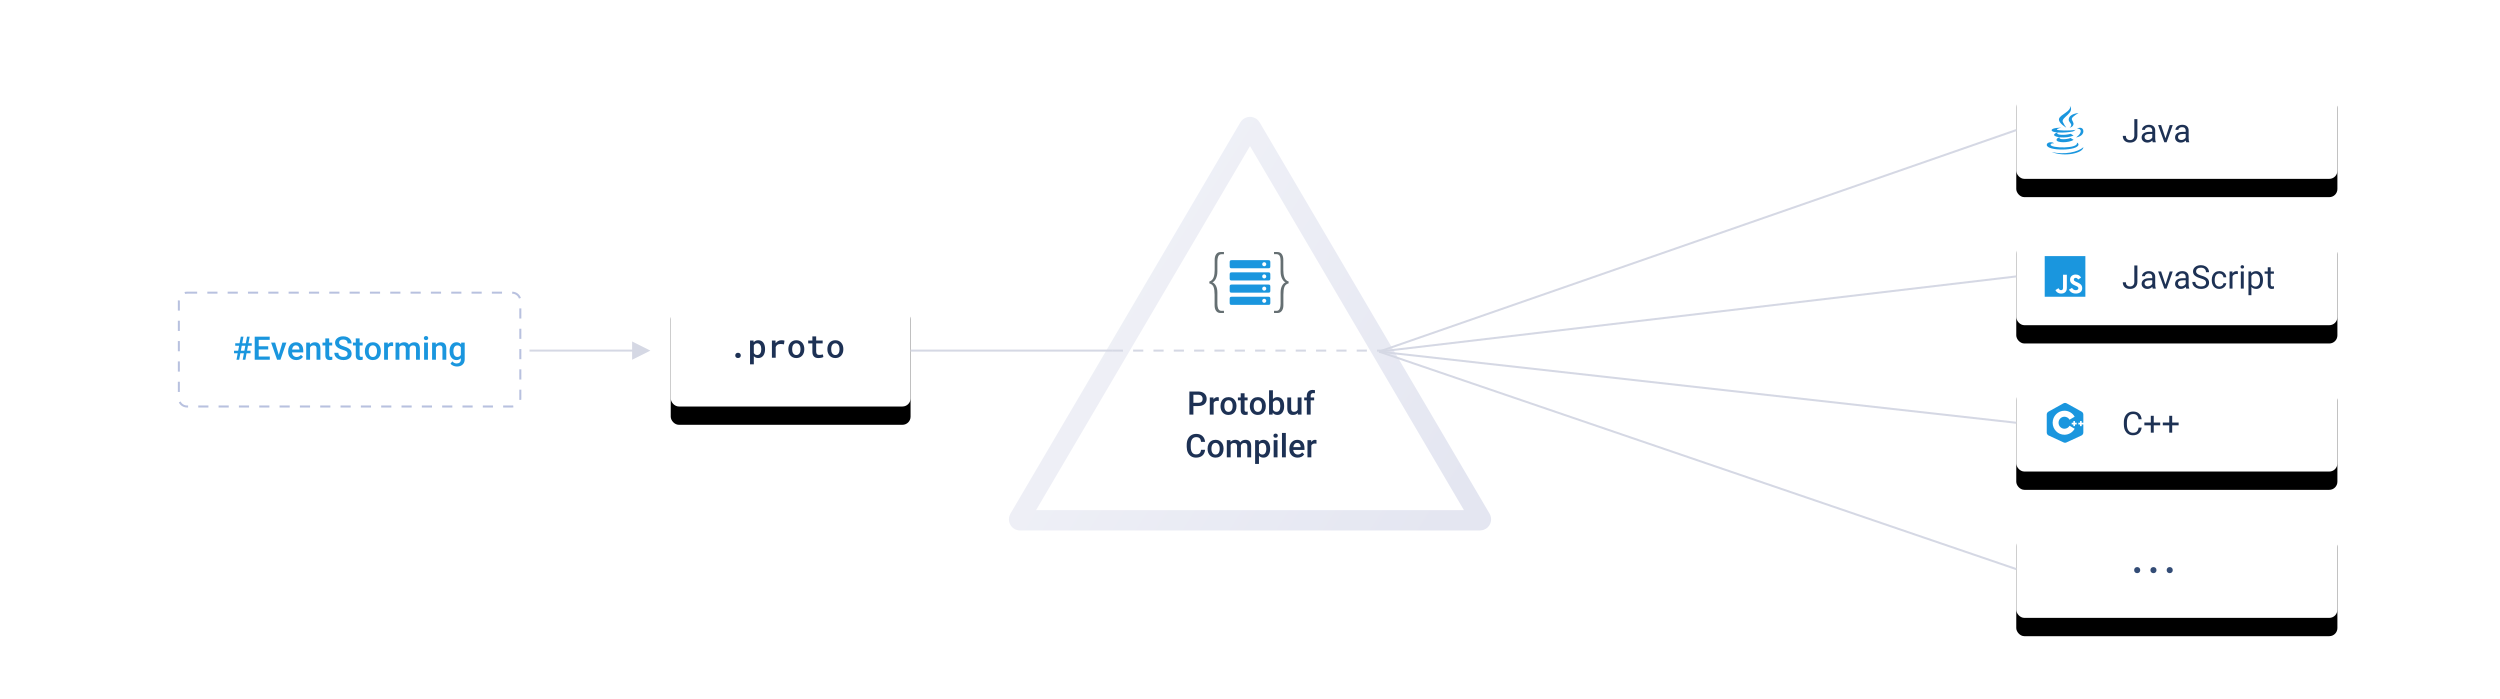 <?xml version="1.0" encoding="UTF-8"?>
<svg width="1230px" height="344px" viewBox="0 0 1230 344" version="1.1" xmlns="http://www.w3.org/2000/svg" xmlns:xlink="http://www.w3.org/1999/xlink">
    <!-- Generator: Sketch 54.1 (76490) - https://sketchapp.com -->
    <title>main/img/generate-code</title>
    <desc>Created with Sketch.</desc>
    <defs>
        <rect id="path-1" x="0" y="0" width="158" height="48" rx="4"></rect>
        <filter x="-11.4%" y="-31.2%" width="122.8%" height="181.2%" filterUnits="objectBoundingBox" id="filter-2">
            <feOffset dx="0" dy="6" in="SourceAlpha" result="shadowOffsetOuter1"></feOffset>
            <feGaussianBlur stdDeviation="5" in="shadowOffsetOuter1" result="shadowBlurOuter1"></feGaussianBlur>
            <feColorMatrix values="0 0 0 0 0.134   0 0 0 0 0.187   0 0 0 0 0.37  0 0 0 0.15 0" type="matrix" in="shadowBlurOuter1" result="shadowMatrixOuter1"></feColorMatrix>
            <feOffset dx="0" dy="3" in="SourceAlpha" result="shadowOffsetOuter2"></feOffset>
            <feGaussianBlur stdDeviation="5" in="shadowOffsetOuter2" result="shadowBlurOuter2"></feGaussianBlur>
            <feColorMatrix values="0 0 0 0 0   0 0 0 0 0   0 0 0 0 0  0 0 0 0.03 0" type="matrix" in="shadowBlurOuter2" result="shadowMatrixOuter2"></feColorMatrix>
            <feOffset dx="0" dy="0" in="SourceAlpha" result="shadowOffsetOuter3"></feOffset>
            <feGaussianBlur stdDeviation="1" in="shadowOffsetOuter3" result="shadowBlurOuter3"></feGaussianBlur>
            <feColorMatrix values="0 0 0 0 0.133   0 0 0 0 0.188   0 0 0 0 0.369  0 0 0 0.166 0" type="matrix" in="shadowBlurOuter3" result="shadowMatrixOuter3"></feColorMatrix>
            <feMerge>
                <feMergeNode in="shadowMatrixOuter1"></feMergeNode>
                <feMergeNode in="shadowMatrixOuter2"></feMergeNode>
                <feMergeNode in="shadowMatrixOuter3"></feMergeNode>
            </feMerge>
        </filter>
        <rect id="path-3" x="0" y="0" width="158" height="48" rx="4"></rect>
        <filter x="-11.4%" y="-31.2%" width="122.8%" height="181.2%" filterUnits="objectBoundingBox" id="filter-4">
            <feOffset dx="0" dy="6" in="SourceAlpha" result="shadowOffsetOuter1"></feOffset>
            <feGaussianBlur stdDeviation="5" in="shadowOffsetOuter1" result="shadowBlurOuter1"></feGaussianBlur>
            <feColorMatrix values="0 0 0 0 0.134   0 0 0 0 0.187   0 0 0 0 0.37  0 0 0 0.15 0" type="matrix" in="shadowBlurOuter1" result="shadowMatrixOuter1"></feColorMatrix>
            <feOffset dx="0" dy="3" in="SourceAlpha" result="shadowOffsetOuter2"></feOffset>
            <feGaussianBlur stdDeviation="5" in="shadowOffsetOuter2" result="shadowBlurOuter2"></feGaussianBlur>
            <feColorMatrix values="0 0 0 0 0   0 0 0 0 0   0 0 0 0 0  0 0 0 0.03 0" type="matrix" in="shadowBlurOuter2" result="shadowMatrixOuter2"></feColorMatrix>
            <feOffset dx="0" dy="0" in="SourceAlpha" result="shadowOffsetOuter3"></feOffset>
            <feGaussianBlur stdDeviation="1" in="shadowOffsetOuter3" result="shadowBlurOuter3"></feGaussianBlur>
            <feColorMatrix values="0 0 0 0 0.133   0 0 0 0 0.188   0 0 0 0 0.369  0 0 0 0.166 0" type="matrix" in="shadowBlurOuter3" result="shadowMatrixOuter3"></feColorMatrix>
            <feMerge>
                <feMergeNode in="shadowMatrixOuter1"></feMergeNode>
                <feMergeNode in="shadowMatrixOuter2"></feMergeNode>
                <feMergeNode in="shadowMatrixOuter3"></feMergeNode>
            </feMerge>
        </filter>
        <rect id="path-5" x="0" y="0" width="158" height="48" rx="4"></rect>
        <filter x="-11.4%" y="-31.2%" width="122.8%" height="181.2%" filterUnits="objectBoundingBox" id="filter-6">
            <feOffset dx="0" dy="6" in="SourceAlpha" result="shadowOffsetOuter1"></feOffset>
            <feGaussianBlur stdDeviation="5" in="shadowOffsetOuter1" result="shadowBlurOuter1"></feGaussianBlur>
            <feColorMatrix values="0 0 0 0 0.134   0 0 0 0 0.187   0 0 0 0 0.37  0 0 0 0.15 0" type="matrix" in="shadowBlurOuter1" result="shadowMatrixOuter1"></feColorMatrix>
            <feOffset dx="0" dy="3" in="SourceAlpha" result="shadowOffsetOuter2"></feOffset>
            <feGaussianBlur stdDeviation="5" in="shadowOffsetOuter2" result="shadowBlurOuter2"></feGaussianBlur>
            <feColorMatrix values="0 0 0 0 0   0 0 0 0 0   0 0 0 0 0  0 0 0 0.03 0" type="matrix" in="shadowBlurOuter2" result="shadowMatrixOuter2"></feColorMatrix>
            <feOffset dx="0" dy="0" in="SourceAlpha" result="shadowOffsetOuter3"></feOffset>
            <feGaussianBlur stdDeviation="1" in="shadowOffsetOuter3" result="shadowBlurOuter3"></feGaussianBlur>
            <feColorMatrix values="0 0 0 0 0.133   0 0 0 0 0.188   0 0 0 0 0.369  0 0 0 0.166 0" type="matrix" in="shadowBlurOuter3" result="shadowMatrixOuter3"></feColorMatrix>
            <feMerge>
                <feMergeNode in="shadowMatrixOuter1"></feMergeNode>
                <feMergeNode in="shadowMatrixOuter2"></feMergeNode>
                <feMergeNode in="shadowMatrixOuter3"></feMergeNode>
            </feMerge>
        </filter>
        <rect id="path-7" x="0" y="0" width="158" height="48" rx="4"></rect>
        <filter x="-11.4%" y="-31.2%" width="122.8%" height="181.2%" filterUnits="objectBoundingBox" id="filter-8">
            <feOffset dx="0" dy="6" in="SourceAlpha" result="shadowOffsetOuter1"></feOffset>
            <feGaussianBlur stdDeviation="5" in="shadowOffsetOuter1" result="shadowBlurOuter1"></feGaussianBlur>
            <feColorMatrix values="0 0 0 0 0.134   0 0 0 0 0.187   0 0 0 0 0.37  0 0 0 0.15 0" type="matrix" in="shadowBlurOuter1" result="shadowMatrixOuter1"></feColorMatrix>
            <feOffset dx="0" dy="3" in="SourceAlpha" result="shadowOffsetOuter2"></feOffset>
            <feGaussianBlur stdDeviation="5" in="shadowOffsetOuter2" result="shadowBlurOuter2"></feGaussianBlur>
            <feColorMatrix values="0 0 0 0 0   0 0 0 0 0   0 0 0 0 0  0 0 0 0.03 0" type="matrix" in="shadowBlurOuter2" result="shadowMatrixOuter2"></feColorMatrix>
            <feOffset dx="0" dy="0" in="SourceAlpha" result="shadowOffsetOuter3"></feOffset>
            <feGaussianBlur stdDeviation="1" in="shadowOffsetOuter3" result="shadowBlurOuter3"></feGaussianBlur>
            <feColorMatrix values="0 0 0 0 0.133   0 0 0 0 0.188   0 0 0 0 0.369  0 0 0 0.166 0" type="matrix" in="shadowBlurOuter3" result="shadowMatrixOuter3"></feColorMatrix>
            <feMerge>
                <feMergeNode in="shadowMatrixOuter1"></feMergeNode>
                <feMergeNode in="shadowMatrixOuter2"></feMergeNode>
                <feMergeNode in="shadowMatrixOuter3"></feMergeNode>
            </feMerge>
        </filter>
        <linearGradient x1="-10.041%" y1="26.903%" x2="100%" y2="86.2%" id="linearGradient-9">
            <stop stop-color="#F3F4F9" offset="0%"></stop>
            <stop stop-color="#E4E6F1" offset="100%"></stop>
        </linearGradient>
        <rect id="path-10" x="0" y="0" width="118" height="56" rx="4"></rect>
        <filter x="-15.3%" y="-26.8%" width="130.5%" height="169.6%" filterUnits="objectBoundingBox" id="filter-11">
            <feOffset dx="0" dy="6" in="SourceAlpha" result="shadowOffsetOuter1"></feOffset>
            <feGaussianBlur stdDeviation="5" in="shadowOffsetOuter1" result="shadowBlurOuter1"></feGaussianBlur>
            <feColorMatrix values="0 0 0 0 0.134   0 0 0 0 0.187   0 0 0 0 0.37  0 0 0 0.15 0" type="matrix" in="shadowBlurOuter1" result="shadowMatrixOuter1"></feColorMatrix>
            <feOffset dx="0" dy="3" in="SourceAlpha" result="shadowOffsetOuter2"></feOffset>
            <feGaussianBlur stdDeviation="5" in="shadowOffsetOuter2" result="shadowBlurOuter2"></feGaussianBlur>
            <feColorMatrix values="0 0 0 0 0   0 0 0 0 0   0 0 0 0 0  0 0 0 0.03 0" type="matrix" in="shadowBlurOuter2" result="shadowMatrixOuter2"></feColorMatrix>
            <feOffset dx="0" dy="0" in="SourceAlpha" result="shadowOffsetOuter3"></feOffset>
            <feGaussianBlur stdDeviation="1" in="shadowOffsetOuter3" result="shadowBlurOuter3"></feGaussianBlur>
            <feColorMatrix values="0 0 0 0 0.133   0 0 0 0 0.188   0 0 0 0 0.369  0 0 0 0.166 0" type="matrix" in="shadowBlurOuter3" result="shadowMatrixOuter3"></feColorMatrix>
            <feMerge>
                <feMergeNode in="shadowMatrixOuter1"></feMergeNode>
                <feMergeNode in="shadowMatrixOuter2"></feMergeNode>
                <feMergeNode in="shadowMatrixOuter3"></feMergeNode>
            </feMerge>
        </filter>
    </defs>
    <g id="main/img/generate-code" stroke="none" stroke-width="1" fill="none" fill-rule="evenodd">
        <rect id="bg" fill="#FFFFFF" x="0" y="0" width="1230" height="344" rx="6"></rect>
        <g id="main/img/lang" transform="translate(992, 40)">
            <g id="bg">
                <use fill="black" fill-opacity="1" filter="url(#filter-2)" xlink:href="#path-1"></use>
                <use fill="#FFFFFF" fill-rule="evenodd" xlink:href="#path-1"></use>
            </g>
            <path d="M58.086,18.625 L59.594,18.625 L59.594,26.68 C59.594,27.768 59.267,28.62 58.613,29.234 C57.96,29.849 57.089,30.156 56,30.156 C54.87,30.156 53.99,29.867 53.359,29.289 C52.729,28.711 52.414,27.901 52.414,26.859 L53.914,26.859 C53.914,27.51 54.092,28.018 54.449,28.383 C54.806,28.747 55.323,28.93 56,28.93 C56.62,28.93 57.121,28.734 57.504,28.344 C57.887,27.953 58.081,27.406 58.086,26.703 L58.086,18.625 Z M67.141,30 C67.057,29.833 66.99,29.536 66.938,29.109 C66.266,29.807 65.464,30.156 64.531,30.156 C63.698,30.156 63.014,29.921 62.48,29.449 C61.947,28.978 61.68,28.38 61.68,27.656 C61.68,26.776 62.014,26.092 62.684,25.605 C63.353,25.118 64.294,24.875 65.508,24.875 L66.914,24.875 L66.914,24.211 C66.914,23.706 66.763,23.303 66.461,23.004 C66.159,22.704 65.714,22.555 65.125,22.555 C64.609,22.555 64.177,22.685 63.828,22.945 C63.479,23.206 63.305,23.521 63.305,23.891 L61.852,23.891 C61.852,23.469 62.001,23.061 62.301,22.668 C62.6,22.275 63.007,21.964 63.52,21.734 C64.033,21.505 64.596,21.391 65.211,21.391 C66.185,21.391 66.948,21.634 67.5,22.121 C68.052,22.608 68.339,23.279 68.359,24.133 L68.359,28.023 C68.359,28.799 68.458,29.417 68.656,29.875 L68.656,30 L67.141,30 Z M64.742,28.898 C65.195,28.898 65.625,28.781 66.031,28.547 C66.438,28.312 66.732,28.008 66.914,27.633 L66.914,25.898 L65.781,25.898 C64.01,25.898 63.125,26.417 63.125,27.453 C63.125,27.906 63.276,28.26 63.578,28.516 C63.88,28.771 64.268,28.898 64.742,28.898 Z M73.414,28.039 L75.508,21.547 L76.984,21.547 L73.953,30 L72.852,30 L69.789,21.547 L71.266,21.547 L73.414,28.039 Z M83.594,30 C83.51,29.833 83.443,29.536 83.391,29.109 C82.719,29.807 81.917,30.156 80.984,30.156 C80.151,30.156 79.467,29.921 78.934,29.449 C78.4,28.978 78.133,28.38 78.133,27.656 C78.133,26.776 78.467,26.092 79.137,25.605 C79.806,25.118 80.747,24.875 81.961,24.875 L83.367,24.875 L83.367,24.211 C83.367,23.706 83.216,23.303 82.914,23.004 C82.612,22.704 82.167,22.555 81.578,22.555 C81.062,22.555 80.63,22.685 80.281,22.945 C79.932,23.206 79.758,23.521 79.758,23.891 L78.305,23.891 C78.305,23.469 78.454,23.061 78.754,22.668 C79.053,22.275 79.46,21.964 79.973,21.734 C80.486,21.505 81.049,21.391 81.664,21.391 C82.638,21.391 83.401,21.634 83.953,22.121 C84.505,22.608 84.792,23.279 84.812,24.133 L84.812,28.023 C84.812,28.799 84.911,29.417 85.109,29.875 L85.109,30 L83.594,30 Z M81.195,28.898 C81.648,28.898 82.078,28.781 82.484,28.547 C82.891,28.312 83.185,28.008 83.367,27.633 L83.367,25.898 L82.234,25.898 C80.464,25.898 79.578,26.417 79.578,27.453 C79.578,27.906 79.729,28.26 80.031,28.516 C80.333,28.771 80.721,28.898 81.195,28.898 Z" id="Java" fill="#1D3154" fill-rule="nonzero"></path>
            <g id="icon-java" transform="translate(12, 12)" fill="#1A96DE" fill-rule="nonzero">
                <path d="M14.299,0 C15.608,2.632 9.602,4.265 9.044,6.456 C8.532,8.474 12.605,10.811 12.61,10.811 C11.99,9.976 11.54,9.295 10.92,7.996 C9.874,5.8 17.124,3.529 14.299,0 Z M18.616,3.604 C18.616,3.604 14.045,3.899 13.811,6.682 C13.708,7.92 15.012,8.596 15.05,9.497 C15.082,10.234 14.261,10.811 14.261,10.811 C14.261,10.811 15.603,10.618 16.063,9.497 C16.57,8.254 15.195,7.343 15.35,6.344 C15.495,5.387 18.616,3.604 18.616,3.604 Z M10.095,10.811 C10.095,10.811 5.402,10.783 5.402,12.087 C5.402,13.453 11.526,13.528 15.913,12.688 C15.913,12.688 16.917,12.153 17.227,11.862 C14.35,12.439 7.993,12.247 7.993,11.749 C7.993,11.289 10.095,10.811 10.095,10.811 Z M19.442,10.848 C18.925,10.825 18.353,10.989 17.865,11.336 C18.878,11.116 19.742,11.74 19.742,12.463 C19.742,14.081 17.415,15.616 17.415,15.616 C17.415,15.616 21.018,15.203 21.018,12.538 C21.018,11.435 20.3,10.886 19.442,10.848 Z M8.443,13.213 C7.711,13.213 6.604,13.819 6.604,14.377 C6.604,15.503 12.126,16.357 16.213,14.715 L14.787,13.814 C12.014,14.724 6.932,14.429 8.443,13.213 Z M9.456,15.616 C8.448,15.616 7.805,16.32 7.805,16.817 C7.805,18.351 13.825,18.379 16.213,16.817 L14.712,15.878 C12.929,16.695 8.424,16.798 9.456,15.616 Z M5.102,17.981 C3.666,17.934 3,18.656 3,19.257 C3,22.448 18.616,22.33 18.616,19.069 C18.616,18.53 18.01,18.253 17.79,18.131 C19.066,21.251 4.877,21.021 4.877,19.182 C4.877,18.764 5.609,18.351 6.566,18.544 C6.566,18.544 6.242,18.135 5.778,18.056 C5.538,18.013 5.309,17.985 5.102,17.981 Z M21.018,20.383 C18.541,22.809 11.718,24.282 5.402,22.785 C11.746,25.357 20.99,23.363 21.018,20.383 Z" id="Shape"></path>
            </g>
        </g>
        <g id="main/img/lang" transform="translate(992, 112)">
            <g id="bg">
                <use fill="black" fill-opacity="1" filter="url(#filter-4)" xlink:href="#path-3"></use>
                <use fill="#FFFFFF" fill-rule="evenodd" xlink:href="#path-3"></use>
            </g>
            <path d="M58.086,18.625 L59.594,18.625 L59.594,26.68 C59.594,27.768 59.267,28.62 58.613,29.234 C57.96,29.849 57.089,30.156 56,30.156 C54.87,30.156 53.99,29.867 53.359,29.289 C52.729,28.711 52.414,27.901 52.414,26.859 L53.914,26.859 C53.914,27.51 54.092,28.018 54.449,28.383 C54.806,28.747 55.323,28.93 56,28.93 C56.62,28.93 57.121,28.734 57.504,28.344 C57.887,27.953 58.081,27.406 58.086,26.703 L58.086,18.625 Z M67.141,30 C67.057,29.833 66.99,29.536 66.938,29.109 C66.266,29.807 65.464,30.156 64.531,30.156 C63.698,30.156 63.014,29.921 62.48,29.449 C61.947,28.978 61.68,28.38 61.68,27.656 C61.68,26.776 62.014,26.092 62.684,25.605 C63.353,25.118 64.294,24.875 65.508,24.875 L66.914,24.875 L66.914,24.211 C66.914,23.706 66.763,23.303 66.461,23.004 C66.159,22.704 65.714,22.555 65.125,22.555 C64.609,22.555 64.177,22.685 63.828,22.945 C63.479,23.206 63.305,23.521 63.305,23.891 L61.852,23.891 C61.852,23.469 62.001,23.061 62.301,22.668 C62.6,22.275 63.007,21.964 63.52,21.734 C64.033,21.505 64.596,21.391 65.211,21.391 C66.185,21.391 66.948,21.634 67.5,22.121 C68.052,22.608 68.339,23.279 68.359,24.133 L68.359,28.023 C68.359,28.799 68.458,29.417 68.656,29.875 L68.656,30 L67.141,30 Z M64.742,28.898 C65.195,28.898 65.625,28.781 66.031,28.547 C66.438,28.312 66.732,28.008 66.914,27.633 L66.914,25.898 L65.781,25.898 C64.01,25.898 63.125,26.417 63.125,27.453 C63.125,27.906 63.276,28.26 63.578,28.516 C63.88,28.771 64.268,28.898 64.742,28.898 Z M73.414,28.039 L75.508,21.547 L76.984,21.547 L73.953,30 L72.852,30 L69.789,21.547 L71.266,21.547 L73.414,28.039 Z M83.594,30 C83.51,29.833 83.443,29.536 83.391,29.109 C82.719,29.807 81.917,30.156 80.984,30.156 C80.151,30.156 79.467,29.921 78.934,29.449 C78.4,28.978 78.133,28.38 78.133,27.656 C78.133,26.776 78.467,26.092 79.137,25.605 C79.806,25.118 80.747,24.875 81.961,24.875 L83.367,24.875 L83.367,24.211 C83.367,23.706 83.216,23.303 82.914,23.004 C82.612,22.704 82.167,22.555 81.578,22.555 C81.062,22.555 80.63,22.685 80.281,22.945 C79.932,23.206 79.758,23.521 79.758,23.891 L78.305,23.891 C78.305,23.469 78.454,23.061 78.754,22.668 C79.053,22.275 79.46,21.964 79.973,21.734 C80.486,21.505 81.049,21.391 81.664,21.391 C82.638,21.391 83.401,21.634 83.953,22.121 C84.505,22.608 84.792,23.279 84.812,24.133 L84.812,28.023 C84.812,28.799 84.911,29.417 85.109,29.875 L85.109,30 L83.594,30 Z M81.195,28.898 C81.648,28.898 82.078,28.781 82.484,28.547 C82.891,28.312 83.185,28.008 83.367,27.633 L83.367,25.898 L82.234,25.898 C80.464,25.898 79.578,26.417 79.578,27.453 C79.578,27.906 79.729,28.26 80.031,28.516 C80.333,28.771 80.721,28.898 81.195,28.898 Z M90.656,24.93 C89.37,24.56 88.434,24.105 87.848,23.566 C87.262,23.027 86.969,22.362 86.969,21.57 C86.969,20.674 87.327,19.934 88.043,19.348 C88.759,18.762 89.69,18.469 90.836,18.469 C91.617,18.469 92.314,18.62 92.926,18.922 C93.538,19.224 94.012,19.641 94.348,20.172 C94.684,20.703 94.852,21.284 94.852,21.914 L93.344,21.914 C93.344,21.227 93.125,20.686 92.688,20.293 C92.25,19.9 91.633,19.703 90.836,19.703 C90.096,19.703 89.52,19.866 89.105,20.191 C88.691,20.517 88.484,20.969 88.484,21.547 C88.484,22.01 88.681,22.402 89.074,22.723 C89.467,23.043 90.137,23.336 91.082,23.602 C92.027,23.867 92.767,24.16 93.301,24.48 C93.835,24.801 94.23,25.174 94.488,25.602 C94.746,26.029 94.875,26.531 94.875,27.109 C94.875,28.031 94.516,28.77 93.797,29.324 C93.078,29.879 92.117,30.156 90.914,30.156 C90.133,30.156 89.404,30.007 88.727,29.707 C88.049,29.408 87.527,28.997 87.16,28.477 C86.793,27.956 86.609,27.365 86.609,26.703 L88.117,26.703 C88.117,27.391 88.371,27.934 88.879,28.332 C89.387,28.73 90.065,28.93 90.914,28.93 C91.706,28.93 92.312,28.768 92.734,28.445 C93.156,28.122 93.367,27.682 93.367,27.125 C93.367,26.568 93.172,26.137 92.781,25.832 C92.391,25.527 91.682,25.227 90.656,24.93 Z M99.961,28.977 C100.477,28.977 100.927,28.82 101.312,28.508 C101.698,28.195 101.911,27.805 101.953,27.336 L103.32,27.336 C103.294,27.82 103.128,28.281 102.82,28.719 C102.513,29.156 102.103,29.505 101.59,29.766 C101.077,30.026 100.534,30.156 99.961,30.156 C98.81,30.156 97.895,29.772 97.215,29.004 C96.535,28.236 96.195,27.185 96.195,25.852 L96.195,25.609 C96.195,24.786 96.346,24.055 96.648,23.414 C96.951,22.773 97.384,22.276 97.949,21.922 C98.514,21.568 99.182,21.391 99.953,21.391 C100.901,21.391 101.689,21.674 102.316,22.242 C102.944,22.81 103.279,23.547 103.32,24.453 L101.953,24.453 C101.911,23.906 101.704,23.457 101.332,23.105 C100.96,22.754 100.5,22.578 99.953,22.578 C99.219,22.578 98.65,22.842 98.246,23.371 C97.842,23.9 97.641,24.664 97.641,25.664 L97.641,25.938 C97.641,26.911 97.841,27.661 98.242,28.188 C98.643,28.714 99.216,28.977 99.961,28.977 Z M109.031,22.844 C108.812,22.807 108.576,22.789 108.32,22.789 C107.372,22.789 106.729,23.193 106.391,24 L106.391,30 L104.945,30 L104.945,21.547 L106.352,21.547 L106.375,22.523 C106.849,21.768 107.521,21.391 108.391,21.391 C108.672,21.391 108.885,21.427 109.031,21.5 L109.031,22.844 Z M111.93,30 L110.484,30 L110.484,21.547 L111.93,21.547 L111.93,30 Z M110.367,19.305 C110.367,19.07 110.439,18.872 110.582,18.711 C110.725,18.549 110.937,18.469 111.219,18.469 C111.5,18.469 111.714,18.549 111.859,18.711 C112.005,18.872 112.078,19.07 112.078,19.305 C112.078,19.539 112.005,19.734 111.859,19.891 C111.714,20.047 111.5,20.125 111.219,20.125 C110.937,20.125 110.725,20.047 110.582,19.891 C110.439,19.734 110.367,19.539 110.367,19.305 Z M121.383,25.867 C121.383,27.154 121.089,28.19 120.5,28.977 C119.911,29.763 119.115,30.156 118.109,30.156 C117.083,30.156 116.276,29.831 115.688,29.18 L115.688,33.25 L114.242,33.25 L114.242,21.547 L115.562,21.547 L115.633,22.484 C116.221,21.755 117.039,21.391 118.086,21.391 C119.102,21.391 119.905,21.773 120.496,22.539 C121.087,23.305 121.383,24.37 121.383,25.734 L121.383,25.867 Z M119.938,25.703 C119.938,24.75 119.734,23.997 119.328,23.445 C118.922,22.893 118.365,22.617 117.656,22.617 C116.781,22.617 116.125,23.005 115.688,23.781 L115.688,27.82 C116.12,28.591 116.781,28.977 117.672,28.977 C118.365,28.977 118.915,28.702 119.324,28.152 C119.733,27.603 119.938,26.786 119.938,25.703 Z M125.18,19.5 L125.18,21.547 L126.758,21.547 L126.758,22.664 L125.18,22.664 L125.18,27.906 C125.18,28.245 125.25,28.499 125.391,28.668 C125.531,28.837 125.771,28.922 126.109,28.922 C126.276,28.922 126.505,28.891 126.797,28.828 L126.797,30 C126.417,30.104 126.047,30.156 125.688,30.156 C125.042,30.156 124.555,29.961 124.227,29.57 C123.898,29.18 123.734,28.625 123.734,27.906 L123.734,22.664 L122.195,22.664 L122.195,21.547 L123.734,21.547 L123.734,19.5 L125.18,19.5 Z" id="JavaScript" fill="#1D3154" fill-rule="nonzero"></path>
            <g id="icon-js-blue" transform="translate(12, 12)">
                <rect id="Combined-Shape" fill="#1A96DE" fill-rule="evenodd" x="2" y="2" width="20" height="20"></rect>
                <path d="M15.435,17.625 C15.838,18.283 16.362,18.766 17.289,18.766 C18.068,18.766 18.565,18.377 18.565,17.839 C18.565,17.195 18.054,16.967 17.197,16.592 L16.727,16.39 C15.371,15.812 14.47,15.089 14.47,13.558 C14.47,12.149 15.544,11.076 17.222,11.076 C18.417,11.076 19.276,11.492 19.895,12.581 L18.432,13.52 C18.11,12.943 17.762,12.715 17.222,12.715 C16.672,12.715 16.323,13.064 16.323,13.52 C16.323,14.084 16.672,14.312 17.478,14.662 L17.948,14.863 C19.545,15.548 20.447,16.246 20.447,17.815 C20.447,19.507 19.117,20.434 17.332,20.434 C15.587,20.434 14.459,19.603 13.908,18.512 L15.435,17.625 Z M8.796,17.788 C9.091,18.312 9.36,18.755 10.005,18.755 C10.623,18.755 11.012,18.513 11.012,17.574 L11.012,11.183 L12.892,11.183 L12.892,17.599 C12.892,19.545 11.751,20.431 10.085,20.431 C8.581,20.431 7.709,19.652 7.266,18.714 L8.796,17.788 Z" id="Shape" fill="#FFFFFF" fill-rule="nonzero"></path>
            </g>
        </g>
        <g id="main/img/lang" transform="translate(992, 184)">
            <g id="bg">
                <use fill="black" fill-opacity="1" filter="url(#filter-6)" xlink:href="#path-5"></use>
                <use fill="#FFFFFF" fill-rule="evenodd" xlink:href="#path-5"></use>
            </g>
            <path d="M61.688,26.391 C61.547,27.594 61.103,28.522 60.355,29.176 C59.608,29.829 58.615,30.156 57.375,30.156 C56.031,30.156 54.954,29.674 54.145,28.711 C53.335,27.747 52.93,26.458 52.93,24.844 L52.93,23.75 C52.93,22.693 53.118,21.763 53.496,20.961 C53.874,20.159 54.409,19.543 55.102,19.113 C55.794,18.684 56.596,18.469 57.508,18.469 C58.716,18.469 59.685,18.806 60.414,19.48 C61.143,20.155 61.568,21.089 61.688,22.281 L60.18,22.281 C60.049,21.375 59.767,20.719 59.332,20.312 C58.897,19.906 58.289,19.703 57.508,19.703 C56.549,19.703 55.798,20.057 55.254,20.766 C54.71,21.474 54.438,22.482 54.438,23.789 L54.438,24.891 C54.438,26.125 54.695,27.107 55.211,27.836 C55.727,28.565 56.448,28.93 57.375,28.93 C58.208,28.93 58.848,28.741 59.293,28.363 C59.738,27.986 60.034,27.328 60.18,26.391 L61.688,26.391 Z M67.648,23.898 L70.82,23.898 L70.82,25.266 L67.648,25.266 L67.648,28.859 L66.195,28.859 L66.195,25.266 L63.023,25.266 L63.023,23.898 L66.195,23.898 L66.195,20.578 L67.648,20.578 L67.648,23.898 Z M76.719,23.898 L79.891,23.898 L79.891,25.266 L76.719,25.266 L76.719,28.859 L75.266,28.859 L75.266,25.266 L72.094,25.266 L72.094,23.898 L75.266,23.898 L75.266,20.578 L76.719,20.578 L76.719,23.898 Z" id="C++" fill="#1D3154" fill-rule="nonzero"></path>
            <g id="icon-cpp" transform="translate(12, 12)" fill="#1A96DE" fill-rule="nonzero">
                <path d="M21,12 L20.182,12 L20.182,11.167 L19.364,11.167 L19.364,12 L18.545,12 L18.545,12.833 L19.364,12.833 L19.364,13.667 L20.182,13.667 L20.182,12.833 L21,12.833 L21,16.788 C21,17.425 20.63,18.005 20.051,18.273 L12.687,21.682 C12.251,21.884 11.749,21.884 11.313,21.682 L3.949,18.273 C3.37,18.005 3,17.425 3,16.788 L3,7.963 C3,7.369 3.322,6.821 3.842,6.532 L11.205,2.441 C11.7,2.167 12.3,2.167 12.795,2.441 L20.158,6.532 C20.678,6.821 21,7.369 21,7.963 L21,12 Z M16.909,12 L16.909,11.167 L16.091,11.167 L16.091,12 L15.273,12 L15.273,12.833 L16.091,12.833 L16.091,13.667 L16.909,13.667 L16.909,12.833 L17.727,12.833 L17.727,12 L16.909,12 Z M11.708,17.894 C13.774,17.894 15.701,16.762 16.736,14.939 L14.224,13.459 C13.705,14.371 12.741,14.938 11.708,14.938 C10.108,14.938 8.806,13.611 8.806,11.981 C8.806,10.351 10.108,9.025 11.708,9.025 C12.741,9.025 13.705,9.591 14.223,10.504 L16.736,9.023 C15.7,7.2 13.774,6.068 11.708,6.068 C8.507,6.068 5.903,8.721 5.903,11.981 C5.903,15.242 8.507,17.894 11.708,17.894 Z" id="Combined-Shape"></path>
            </g>
        </g>
        <g id="main/img/lang" transform="translate(992, 256)">
            <g id="bg">
                <use fill="black" fill-opacity="1" filter="url(#filter-8)" xlink:href="#path-7"></use>
                <use fill="#FFFFFF" fill-rule="evenodd" xlink:href="#path-7"></use>
            </g>
            <g id="dots" transform="translate(58, 23)" fill="#334C76">
                <circle id="dot" cx="1.5" cy="1.5" r="1.5"></circle>
                <circle id="dot" cx="9.5" cy="1.5" r="1.5"></circle>
                <circle id="dot" cx="17.5" cy="1.5" r="1.5"></circle>
            </g>
        </g>
        <g id="spectr" transform="translate(501, 62)">
            <path d="M114.431,0.734 L227.557,193.247 C227.697,193.485 227.618,193.791 227.38,193.931 C227.303,193.976 227.215,194 227.126,194 L0.874,194 C0.598,194 0.374,193.776 0.374,193.5 C0.374,193.411 0.398,193.323 0.443,193.247 L113.569,0.734 C113.709,0.496 114.015,0.416 114.253,0.556 C114.327,0.599 114.388,0.66 114.431,0.734 Z" id="spectr-bg" stroke="url(#linearGradient-9)" stroke-width="10"></path>
            <path d="M86.152,137.773 L86.152,142 L84.176,142 L84.176,130.625 L88.527,130.625 C89.798,130.625 90.807,130.956 91.555,131.617 C92.302,132.279 92.676,133.154 92.676,134.242 C92.676,135.357 92.31,136.224 91.578,136.844 C90.846,137.464 89.822,137.773 88.504,137.773 L86.152,137.773 Z M86.152,136.188 L88.527,136.188 C89.23,136.188 89.767,136.022 90.137,135.691 C90.507,135.361 90.691,134.883 90.691,134.258 C90.691,133.643 90.504,133.152 90.129,132.785 C89.754,132.418 89.238,132.229 88.582,132.219 L86.152,132.219 L86.152,136.188 Z M98.645,135.281 C98.395,135.24 98.137,135.219 97.871,135.219 C97.001,135.219 96.415,135.552 96.113,136.219 L96.113,142 L94.215,142 L94.215,133.547 L96.027,133.547 L96.074,134.492 C96.533,133.758 97.168,133.391 97.98,133.391 C98.251,133.391 98.475,133.427 98.652,133.5 L98.645,135.281 Z M99.488,137.695 C99.488,136.867 99.652,136.121 99.98,135.457 C100.309,134.793 100.77,134.283 101.363,133.926 C101.957,133.569 102.639,133.391 103.41,133.391 C104.551,133.391 105.477,133.758 106.188,134.492 C106.898,135.227 107.283,136.201 107.34,137.414 L107.348,137.859 C107.348,138.693 107.188,139.437 106.867,140.094 C106.547,140.75 106.089,141.258 105.492,141.617 C104.896,141.977 104.207,142.156 103.426,142.156 C102.233,142.156 101.279,141.759 100.562,140.965 C99.846,140.171 99.488,139.112 99.488,137.789 L99.488,137.695 Z M101.387,137.859 C101.387,138.729 101.566,139.41 101.926,139.902 C102.285,140.395 102.785,140.641 103.426,140.641 C104.066,140.641 104.565,140.391 104.922,139.891 C105.279,139.391 105.457,138.659 105.457,137.695 C105.457,136.841 105.273,136.164 104.906,135.664 C104.539,135.164 104.04,134.914 103.41,134.914 C102.79,134.914 102.298,135.16 101.934,135.652 C101.569,136.145 101.387,136.88 101.387,137.859 Z M111.332,131.492 L111.332,133.547 L112.824,133.547 L112.824,134.953 L111.332,134.953 L111.332,139.672 C111.332,139.995 111.396,140.228 111.523,140.371 C111.651,140.514 111.879,140.586 112.207,140.586 C112.426,140.586 112.647,140.56 112.871,140.508 L112.871,141.977 C112.439,142.096 112.022,142.156 111.621,142.156 C110.163,142.156 109.434,141.352 109.434,139.742 L109.434,134.953 L108.043,134.953 L108.043,133.547 L109.434,133.547 L109.434,131.492 L111.332,131.492 Z M113.918,137.695 C113.918,136.867 114.082,136.121 114.41,135.457 C114.738,134.793 115.199,134.283 115.793,133.926 C116.387,133.569 117.069,133.391 117.84,133.391 C118.98,133.391 119.906,133.758 120.617,134.492 C121.328,135.227 121.712,136.201 121.77,137.414 L121.777,137.859 C121.777,138.693 121.617,139.437 121.297,140.094 C120.977,140.75 120.518,141.258 119.922,141.617 C119.326,141.977 118.637,142.156 117.855,142.156 C116.663,142.156 115.708,141.759 114.992,140.965 C114.276,140.171 113.918,139.112 113.918,137.789 L113.918,137.695 Z M115.816,137.859 C115.816,138.729 115.996,139.41 116.355,139.902 C116.715,140.395 117.215,140.641 117.855,140.641 C118.496,140.641 118.995,140.391 119.352,139.891 C119.708,139.391 119.887,138.659 119.887,137.695 C119.887,136.841 119.703,136.164 119.336,135.664 C118.969,135.164 118.47,134.914 117.84,134.914 C117.22,134.914 116.728,135.16 116.363,135.652 C115.999,136.145 115.816,136.88 115.816,137.859 Z M130.801,137.859 C130.801,139.172 130.508,140.216 129.922,140.992 C129.336,141.768 128.53,142.156 127.504,142.156 C126.514,142.156 125.743,141.799 125.191,141.086 L125.098,142 L123.379,142 L123.379,130 L125.277,130 L125.277,134.359 C125.824,133.714 126.561,133.391 127.488,133.391 C128.52,133.391 129.329,133.773 129.918,134.539 C130.507,135.305 130.801,136.375 130.801,137.75 L130.801,137.859 Z M128.902,137.695 C128.902,136.779 128.741,136.091 128.418,135.633 C128.095,135.174 127.626,134.945 127.012,134.945 C126.189,134.945 125.611,135.305 125.277,136.023 L125.277,139.508 C125.616,140.242 126.199,140.609 127.027,140.609 C127.621,140.609 128.079,140.388 128.402,139.945 C128.725,139.503 128.892,138.833 128.902,137.938 L128.902,137.695 Z M137.512,141.172 C136.954,141.828 136.163,142.156 135.137,142.156 C134.22,142.156 133.526,141.888 133.055,141.352 C132.583,140.815 132.348,140.039 132.348,139.023 L132.348,133.547 L134.246,133.547 L134.246,139 C134.246,140.073 134.691,140.609 135.582,140.609 C136.504,140.609 137.126,140.279 137.449,139.617 L137.449,133.547 L139.348,133.547 L139.348,142 L137.559,142 L137.512,141.172 Z M141.949,142 L141.949,134.953 L140.66,134.953 L140.66,133.547 L141.949,133.547 L141.949,132.773 C141.949,131.836 142.21,131.112 142.73,130.602 C143.251,130.091 143.98,129.836 144.918,129.836 C145.251,129.836 145.605,129.883 145.98,129.977 L145.934,131.461 C145.725,131.419 145.483,131.398 145.207,131.398 C144.301,131.398 143.848,131.865 143.848,132.797 L143.848,133.547 L145.566,133.547 L145.566,134.953 L143.848,134.953 L143.848,142 L141.949,142 Z M91.902,159.297 C91.788,160.51 91.34,161.457 90.559,162.137 C89.777,162.816 88.738,163.156 87.441,163.156 C86.535,163.156 85.737,162.941 85.047,162.512 C84.357,162.082 83.824,161.471 83.449,160.68 C83.074,159.888 82.879,158.969 82.863,157.922 L82.863,156.859 C82.863,155.786 83.053,154.841 83.434,154.023 C83.814,153.206 84.359,152.576 85.07,152.133 C85.781,151.69 86.603,151.469 87.535,151.469 C88.79,151.469 89.801,151.81 90.566,152.492 C91.332,153.174 91.777,154.138 91.902,155.383 L89.934,155.383 C89.84,154.565 89.602,153.975 89.219,153.613 C88.836,153.251 88.275,153.07 87.535,153.07 C86.676,153.07 86.016,153.384 85.555,154.012 C85.094,154.639 84.858,155.56 84.848,156.773 L84.848,157.781 C84.848,159.01 85.068,159.948 85.508,160.594 C85.948,161.24 86.592,161.562 87.441,161.562 C88.217,161.562 88.801,161.388 89.191,161.039 C89.582,160.69 89.829,160.109 89.934,159.297 L91.902,159.297 Z M93.129,158.695 C93.129,157.867 93.293,157.121 93.621,156.457 C93.949,155.793 94.41,155.283 95.004,154.926 C95.598,154.569 96.28,154.391 97.051,154.391 C98.191,154.391 99.117,154.758 99.828,155.492 C100.539,156.227 100.923,157.201 100.98,158.414 L100.988,158.859 C100.988,159.693 100.828,160.437 100.508,161.094 C100.187,161.75 99.729,162.258 99.133,162.617 C98.536,162.977 97.848,163.156 97.066,163.156 C95.874,163.156 94.919,162.759 94.203,161.965 C93.487,161.171 93.129,160.112 93.129,158.789 L93.129,158.695 Z M95.027,158.859 C95.027,159.729 95.207,160.41 95.566,160.902 C95.926,161.395 96.426,161.641 97.066,161.641 C97.707,161.641 98.206,161.391 98.562,160.891 C98.919,160.391 99.098,159.659 99.098,158.695 C99.098,157.841 98.914,157.164 98.547,156.664 C98.18,156.164 97.681,155.914 97.051,155.914 C96.431,155.914 95.939,156.16 95.574,156.652 C95.21,157.145 95.027,157.88 95.027,158.859 Z M104.379,154.547 L104.434,155.43 C105.027,154.737 105.84,154.391 106.871,154.391 C108.001,154.391 108.775,154.823 109.191,155.688 C109.806,154.823 110.671,154.391 111.785,154.391 C112.717,154.391 113.411,154.648 113.867,155.164 C114.323,155.68 114.556,156.44 114.566,157.445 L114.566,163 L112.668,163 L112.668,157.5 C112.668,156.964 112.551,156.57 112.316,156.32 C112.082,156.07 111.694,155.945 111.152,155.945 C110.72,155.945 110.367,156.061 110.094,156.293 C109.82,156.525 109.629,156.828 109.52,157.203 L109.527,163 L107.629,163 L107.629,157.438 C107.603,156.443 107.095,155.945 106.105,155.945 C105.345,155.945 104.806,156.255 104.488,156.875 L104.488,163 L102.59,163 L102.59,154.547 L104.379,154.547 Z M123.918,158.859 C123.918,160.167 123.621,161.21 123.027,161.988 C122.434,162.767 121.637,163.156 120.637,163.156 C119.71,163.156 118.967,162.852 118.41,162.242 L118.41,166.25 L116.512,166.25 L116.512,154.547 L118.262,154.547 L118.34,155.406 C118.897,154.729 119.655,154.391 120.613,154.391 C121.645,154.391 122.453,154.775 123.039,155.543 C123.625,156.311 123.918,157.378 123.918,158.742 L123.918,158.859 Z M122.027,158.695 C122.027,157.852 121.859,157.182 121.523,156.688 C121.187,156.193 120.707,155.945 120.082,155.945 C119.306,155.945 118.749,156.266 118.41,156.906 L118.41,160.656 C118.754,161.313 119.316,161.641 120.098,161.641 C120.702,161.641 121.174,161.397 121.516,160.91 C121.857,160.423 122.027,159.685 122.027,158.695 Z M127.543,163 L125.645,163 L125.645,154.547 L127.543,154.547 L127.543,163 Z M125.527,152.352 C125.527,152.06 125.62,151.818 125.805,151.625 C125.99,151.432 126.254,151.336 126.598,151.336 C126.941,151.336 127.207,151.432 127.395,151.625 C127.582,151.818 127.676,152.06 127.676,152.352 C127.676,152.638 127.582,152.876 127.395,153.066 C127.207,153.257 126.941,153.352 126.598,153.352 C126.254,153.352 125.99,153.257 125.805,153.066 C125.62,152.876 125.527,152.638 125.527,152.352 Z M131.629,163 L129.73,163 L129.73,151 L131.629,151 L131.629,163 Z M137.418,163.156 C136.215,163.156 135.24,162.777 134.492,162.02 C133.745,161.262 133.371,160.253 133.371,158.992 L133.371,158.758 C133.371,157.914 133.534,157.16 133.859,156.496 C134.185,155.832 134.642,155.315 135.23,154.945 C135.819,154.576 136.475,154.391 137.199,154.391 C138.35,154.391 139.24,154.758 139.867,155.492 C140.495,156.227 140.809,157.266 140.809,158.609 L140.809,159.375 L135.285,159.375 C135.342,160.073 135.576,160.625 135.984,161.031 C136.393,161.438 136.908,161.641 137.527,161.641 C138.397,161.641 139.105,161.289 139.652,160.586 L140.676,161.562 C140.337,162.068 139.885,162.46 139.32,162.738 C138.755,163.017 138.121,163.156 137.418,163.156 Z M137.191,155.914 C136.671,155.914 136.25,156.096 135.93,156.461 C135.609,156.826 135.405,157.333 135.316,157.984 L138.934,157.984 L138.934,157.844 C138.892,157.208 138.723,156.728 138.426,156.402 C138.129,156.077 137.717,155.914 137.191,155.914 Z M146.707,156.281 C146.457,156.24 146.199,156.219 145.934,156.219 C145.064,156.219 144.478,156.552 144.176,157.219 L144.176,163 L142.277,163 L142.277,154.547 L144.09,154.547 L144.137,155.492 C144.595,154.758 145.23,154.391 146.043,154.391 C146.314,154.391 146.538,154.427 146.715,154.5 L146.707,156.281 Z" id="ProtobufCompiler" fill="#1D3154" fill-rule="nonzero"></path>
            <path d="M46.5,110.5 L181,110.5" id="spectr-divider" stroke="#D5D8E4" stroke-dasharray="5"></path>
            <g id="logo-spine" transform="translate(94, 62)" fill-rule="nonzero">
                <path d="M37.662,13.692 C37.318,13.328 37.065,12.879 36.883,12.348 C36.701,11.827 36.569,11.264 36.498,10.65 C36.428,10.045 36.387,9.441 36.387,8.847 L36.387,3.803 C36.387,2.688 36.144,1.771 35.659,1.063 C35.183,0.354 34.455,-2.85993451e-13 33.483,-2.85993451e-13 L31.814,-2.85993451e-13 L31.814,1.042 L33.048,1.042 C33.514,1.042 33.878,1.157 34.161,1.386 C34.434,1.605 34.637,1.896 34.758,2.24 C34.879,2.584 34.96,2.97 34.991,3.376 C35.031,3.793 35.051,4.179 35.051,4.554 L35.051,9.555 C35.051,10.327 35.122,11.014 35.264,11.629 C35.406,12.233 35.598,12.765 35.841,13.213 C36.084,13.661 36.347,14.026 36.63,14.307 C36.903,14.599 37.186,14.786 37.48,14.891 L37.48,14.932 C36.852,15.13 36.286,15.672 35.79,16.547 C35.294,17.433 35.051,18.6 35.051,20.038 L35.051,25.415 C35.051,25.79 35.021,26.176 34.971,26.593 C34.93,26.999 34.839,27.374 34.697,27.728 C34.566,28.072 34.374,28.364 34.1,28.583 C33.837,28.812 33.483,28.927 33.048,28.927 L31.814,28.927 L31.814,30 L33.524,30 C34.414,30 35.122,29.656 35.648,28.958 C36.164,28.26 36.428,27.343 36.428,26.197 L36.428,20.976 C36.428,19.361 36.589,18.09 36.933,17.183 C37.267,16.276 37.965,15.683 38.998,15.412 L38.998,14.484 C38.441,14.328 37.996,14.067 37.662,13.692 Z M3.379,1.051 C2.873,1.748 2.621,2.674 2.621,3.84 L2.621,8.876 C2.621,9.469 2.58,10.073 2.509,10.676 C2.438,11.29 2.307,11.852 2.125,12.373 C1.943,12.903 1.68,13.351 1.325,13.715 C0.981,14.089 0.536,14.35 -6.92779167e-13,14.506 L-6.92779167e-13,15.432 C1.042,15.702 1.73,16.296 2.074,17.201 C2.408,18.106 2.58,19.376 2.58,20.989 L2.58,26.202 C2.58,27.399 2.843,28.325 3.359,29.001 C3.875,29.667 4.583,30 5.484,30 L7.184,30 L7.184,28.928 L5.949,28.928 C5.514,28.928 5.17,28.814 4.897,28.585 C4.634,28.366 4.432,28.075 4.3,27.732 C4.169,27.378 4.078,27.003 4.027,26.597 C3.986,26.181 3.956,25.796 3.956,25.421 L3.956,20.052 C3.956,18.616 3.713,17.451 3.218,16.566 C2.722,15.692 2.155,15.151 1.528,14.953 L1.528,14.912 C1.791,14.807 2.074,14.62 2.357,14.329 C2.651,14.048 2.914,13.684 3.147,13.236 C3.369,12.789 3.562,12.258 3.723,11.655 C3.875,11.041 3.956,10.354 3.956,9.584 L3.956,4.589 C3.956,4.214 3.986,3.829 4.027,3.413 C4.078,3.007 4.169,2.622 4.3,2.279 C4.432,1.935 4.634,1.644 4.897,1.426 C5.17,1.197 5.514,1.082 5.949,1.082 L7.184,1.082 L7.184,0 L5.484,0 C4.583,0 3.885,0.354 3.379,1.051 Z" id="spine" fill="#656F72"></path>
                <path d="M29.048,8 L10.952,8 C10.246,8 10,7.723 10,7 L10,5 C10,4.277 10.246,4 10.952,4 L29.048,4 C29.754,4 30,4.277 30,5 L30,7 C30,7.723 29.754,8 29.048,8 Z M29.048,14 L10.952,14 C10.246,14 10,13.723 10,13 L10,11 C10,10.277 10.246,10 10.952,10 L29.048,10 C29.754,10 30,10.277 30,11 L30,13 C30,13.723 29.754,14 29.048,14 Z M29.048,20 L10.952,20 C10.246,20 10,19.734 10,19 L10,17 C10,16.277 10.246,16 10.952,16 L29.048,16 C29.754,16 30,16.277 30,17 L30,19 C30,19.734 29.754,20 29.048,20 Z M29.048,26 L10.952,26 C10.246,26 10,25.723 10,25 L10,23 C10,22.277 10.246,22 10.952,22 L29.048,22 C29.754,22 30,22.277 30,23 L30,25 C30,25.723 29.754,26 29.048,26 Z M27,7 C27.552,7 28,6.552 28,6 C28,5.448 27.552,5 27,5 C26.448,5 26,5.448 26,6 C26,6.552 26.448,7 27,7 Z M27,13 C27.552,13 28,12.552 28,12 C28,11.448 27.552,11 27,11 C26.448,11 26,11.448 26,12 C26,12.552 26.448,13 27,13 Z M27,19 C27.552,19 28,18.552 28,18 C28,17.448 27.552,17 27,17 C26.448,17 26,17.448 26,18 C26,18.552 26.448,19 27,19 Z M27,25 C27.552,25 28,24.552 28,24 C28,23.448 27.552,23 27,23 C26.448,23 26,23.448 26,24 C26,24.552 26.448,25 27,25 Z" id="spine" fill="#1A96DE"></path>
            </g>
        </g>
        <g id="proto" transform="translate(330, 144)">
            <g id="proto-bg">
                <use fill="black" fill-opacity="1" filter="url(#filter-11)" xlink:href="#path-10"></use>
                <use fill="#FFFFFF" fill-rule="evenodd" xlink:href="#path-10"></use>
            </g>
            <path d="M31.742,30.883 C31.742,30.701 31.772,30.529 31.832,30.367 C31.892,30.206 31.979,30.066 32.094,29.949 C32.208,29.832 32.35,29.74 32.52,29.672 C32.689,29.604 32.883,29.57 33.102,29.57 C33.32,29.57 33.514,29.604 33.684,29.672 C33.853,29.74 33.996,29.832 34.113,29.949 C34.23,30.066 34.319,30.206 34.379,30.367 C34.439,30.529 34.469,30.701 34.469,30.883 C34.469,31.065 34.439,31.233 34.379,31.387 C34.319,31.54 34.23,31.674 34.113,31.789 C33.996,31.904 33.853,31.993 33.684,32.059 C33.514,32.124 33.32,32.156 33.102,32.156 C32.883,32.156 32.689,32.124 32.52,32.059 C32.35,31.993 32.208,31.904 32.094,31.789 C31.979,31.674 31.892,31.54 31.832,31.387 C31.772,31.233 31.742,31.065 31.742,30.883 Z M46.406,27.859 C46.406,28.474 46.333,29.044 46.188,29.57 C46.042,30.096 45.828,30.551 45.547,30.934 C45.266,31.316 44.921,31.616 44.512,31.832 C44.103,32.048 43.633,32.156 43.102,32.156 C42.622,32.156 42.199,32.078 41.832,31.922 C41.465,31.766 41.148,31.542 40.883,31.25 L40.883,35.25 L39.016,35.25 L39.016,23.547 L40.734,23.547 L40.812,24.398 C41.083,24.076 41.405,23.827 41.777,23.652 C42.15,23.478 42.583,23.391 43.078,23.391 C43.615,23.391 44.09,23.495 44.504,23.703 C44.918,23.911 45.266,24.204 45.547,24.582 C45.828,24.96 46.042,25.413 46.188,25.941 C46.333,26.47 46.406,27.055 46.406,27.695 L46.406,27.859 Z M44.539,27.695 C44.539,27.315 44.5,26.957 44.422,26.621 C44.344,26.285 44.224,25.991 44.062,25.738 C43.901,25.486 43.695,25.286 43.445,25.141 C43.195,24.995 42.898,24.922 42.555,24.922 C42.138,24.922 41.794,25.01 41.523,25.188 C41.253,25.365 41.039,25.602 40.883,25.898 L40.883,29.68 C41.039,29.971 41.251,30.208 41.52,30.391 C41.788,30.573 42.138,30.664 42.57,30.664 C42.914,30.664 43.211,30.589 43.461,30.438 C43.711,30.286 43.915,30.083 44.074,29.828 C44.233,29.573 44.35,29.276 44.426,28.938 C44.501,28.599 44.539,28.24 44.539,27.859 L44.539,27.695 Z M54.414,23.391 C54.565,23.391 54.716,23.396 54.867,23.406 C55.018,23.417 55.163,23.432 55.301,23.453 C55.439,23.474 55.565,23.496 55.68,23.52 C55.794,23.543 55.891,23.57 55.969,23.602 L55.703,25.438 C55.13,25.307 54.565,25.242 54.008,25.242 C53.383,25.242 52.879,25.372 52.496,25.633 C52.113,25.893 51.831,26.255 51.648,26.719 L51.648,32 L49.781,32 L49.781,23.547 L51.531,23.547 L51.617,24.867 C51.961,24.409 52.368,24.048 52.84,23.785 C53.311,23.522 53.836,23.391 54.414,23.391 Z M57.867,27.695 C57.867,27.086 57.957,26.518 58.137,25.992 C58.316,25.466 58.574,25.01 58.91,24.625 C59.246,24.24 59.656,23.938 60.141,23.719 C60.625,23.5 61.174,23.391 61.789,23.391 C62.409,23.391 62.962,23.5 63.449,23.719 C63.936,23.938 64.348,24.24 64.684,24.625 C65.02,25.01 65.276,25.466 65.453,25.992 C65.63,26.518 65.719,27.086 65.719,27.695 L65.719,27.859 C65.719,28.474 65.63,29.044 65.453,29.57 C65.276,30.096 65.02,30.551 64.684,30.934 C64.348,31.316 63.938,31.617 63.453,31.836 C62.969,32.055 62.419,32.164 61.805,32.164 C61.185,32.164 60.632,32.055 60.145,31.836 C59.658,31.617 59.246,31.316 58.91,30.934 C58.574,30.551 58.316,30.096 58.137,29.57 C57.957,29.044 57.867,28.474 57.867,27.859 L57.867,27.695 Z M59.734,27.859 C59.734,28.245 59.775,28.607 59.855,28.945 C59.936,29.284 60.061,29.582 60.23,29.84 C60.4,30.098 60.615,30.301 60.875,30.449 C61.135,30.598 61.445,30.672 61.805,30.672 C62.154,30.672 62.457,30.598 62.715,30.449 C62.973,30.301 63.186,30.098 63.355,29.84 C63.525,29.582 63.65,29.284 63.73,28.945 C63.811,28.607 63.852,28.245 63.852,27.859 L63.852,27.695 C63.852,27.32 63.811,26.964 63.73,26.625 C63.65,26.286 63.525,25.99 63.355,25.734 C63.186,25.479 62.973,25.276 62.715,25.125 C62.457,24.974 62.148,24.898 61.789,24.898 C61.435,24.898 61.128,24.974 60.867,25.125 C60.607,25.276 60.393,25.479 60.227,25.734 C60.06,25.99 59.936,26.286 59.855,26.625 C59.775,26.964 59.734,27.32 59.734,27.695 L59.734,27.859 Z M71.555,21.5 L71.555,23.547 L74.75,23.547 L74.75,24.938 L71.555,24.938 L71.555,28.992 C71.555,29.31 71.592,29.573 71.668,29.781 C71.743,29.99 71.849,30.156 71.984,30.281 C72.12,30.406 72.279,30.493 72.461,30.543 C72.643,30.592 72.844,30.617 73.062,30.617 C73.224,30.617 73.392,30.608 73.566,30.59 C73.741,30.572 73.91,30.551 74.074,30.527 C74.238,30.504 74.389,30.478 74.527,30.449 C74.665,30.421 74.781,30.393 74.875,30.367 L75.086,31.656 C74.951,31.734 74.788,31.806 74.598,31.871 C74.408,31.936 74.201,31.99 73.977,32.031 C73.753,32.073 73.52,32.105 73.277,32.129 C73.035,32.152 72.797,32.164 72.562,32.164 C72.141,32.164 71.754,32.105 71.402,31.988 C71.051,31.871 70.749,31.689 70.496,31.441 C70.243,31.194 70.046,30.876 69.902,30.488 C69.759,30.1 69.688,29.635 69.688,29.094 L69.688,24.938 L67.625,24.938 L67.625,23.547 L69.688,23.547 L69.688,21.5 L71.555,21.5 Z M77.07,27.695 C77.07,27.086 77.16,26.518 77.34,25.992 C77.52,25.466 77.777,25.01 78.113,24.625 C78.449,24.24 78.859,23.938 79.344,23.719 C79.828,23.5 80.378,23.391 80.992,23.391 C81.612,23.391 82.165,23.5 82.652,23.719 C83.139,23.938 83.551,24.24 83.887,24.625 C84.223,25.01 84.479,25.466 84.656,25.992 C84.833,26.518 84.922,27.086 84.922,27.695 L84.922,27.859 C84.922,28.474 84.833,29.044 84.656,29.57 C84.479,30.096 84.223,30.551 83.887,30.934 C83.551,31.316 83.141,31.617 82.656,31.836 C82.172,32.055 81.622,32.164 81.008,32.164 C80.388,32.164 79.835,32.055 79.348,31.836 C78.861,31.617 78.449,31.316 78.113,30.934 C77.777,30.551 77.52,30.096 77.34,29.57 C77.16,29.044 77.07,28.474 77.07,27.859 L77.07,27.695 Z M78.938,27.859 C78.938,28.245 78.978,28.607 79.059,28.945 C79.139,29.284 79.264,29.582 79.434,29.84 C79.603,30.098 79.818,30.301 80.078,30.449 C80.339,30.598 80.648,30.672 81.008,30.672 C81.357,30.672 81.66,30.598 81.918,30.449 C82.176,30.301 82.389,30.098 82.559,29.84 C82.728,29.582 82.853,29.284 82.934,28.945 C83.014,28.607 83.055,28.245 83.055,27.859 L83.055,27.695 C83.055,27.32 83.014,26.964 82.934,26.625 C82.853,26.286 82.728,25.99 82.559,25.734 C82.389,25.479 82.176,25.276 81.918,25.125 C81.66,24.974 81.352,24.898 80.992,24.898 C80.638,24.898 80.331,24.974 80.07,25.125 C79.81,25.276 79.596,25.479 79.43,25.734 C79.263,25.99 79.139,26.286 79.059,26.625 C78.978,26.964 78.938,27.32 78.938,27.695 L78.938,27.859 Z" id=".proto" fill="#1D3154" fill-rule="nonzero"></path>
        </g>
        <g id="eventStorming" transform="translate(88, 144)">
            <path d="M32.008,29.797 L30.258,29.797 L29.664,33 L28.352,33 L28.945,29.797 L27.141,29.797 L27.141,28.562 L29.18,28.562 L29.633,26.117 L27.734,26.117 L27.734,24.875 L29.867,24.875 L30.477,21.625 L31.781,21.625 L31.172,24.875 L32.93,24.875 L33.539,21.625 L34.844,21.625 L34.234,24.875 L35.859,24.875 L35.859,26.117 L34,26.117 L33.547,28.562 L35.273,28.562 L35.273,29.797 L33.312,29.797 L32.719,33 L31.414,33 L32.008,29.797 Z M30.492,28.562 L32.242,28.562 L32.695,26.117 L30.945,26.117 L30.492,28.562 Z M43.961,27.922 L39.289,27.922 L39.289,31.422 L44.75,31.422 L44.75,33 L37.312,33 L37.312,21.625 L44.695,21.625 L44.695,23.219 L39.289,23.219 L39.289,26.359 L43.961,26.359 L43.961,27.922 Z M49.156,30.594 L50.945,24.547 L52.906,24.547 L49.977,33 L48.328,33 L45.375,24.547 L47.344,24.547 L49.156,30.594 Z M57.812,33.156 C56.609,33.156 55.634,32.777 54.887,32.02 C54.139,31.262 53.766,30.253 53.766,28.992 L53.766,28.758 C53.766,27.914 53.928,27.16 54.254,26.496 C54.579,25.832 55.036,25.315 55.625,24.945 C56.214,24.576 56.87,24.391 57.594,24.391 C58.745,24.391 59.634,24.758 60.262,25.492 C60.889,26.227 61.203,27.266 61.203,28.609 L61.203,29.375 L55.68,29.375 C55.737,30.073 55.97,30.625 56.379,31.031 C56.788,31.438 57.302,31.641 57.922,31.641 C58.792,31.641 59.5,31.289 60.047,30.586 L61.07,31.562 C60.732,32.068 60.28,32.46 59.715,32.738 C59.15,33.017 58.516,33.156 57.812,33.156 Z M57.586,25.914 C57.065,25.914 56.645,26.096 56.324,26.461 C56.004,26.826 55.799,27.333 55.711,27.984 L59.328,27.984 L59.328,27.844 C59.286,27.208 59.117,26.728 58.82,26.402 C58.523,26.077 58.112,25.914 57.586,25.914 Z M64.438,24.547 L64.492,25.523 C65.117,24.768 65.937,24.391 66.953,24.391 C68.714,24.391 69.609,25.398 69.641,27.414 L69.641,33 L67.742,33 L67.742,27.523 C67.742,26.987 67.626,26.59 67.395,26.332 C67.163,26.074 66.784,25.945 66.258,25.945 C65.492,25.945 64.922,26.292 64.547,26.984 L64.547,33 L62.648,33 L62.648,24.547 L64.438,24.547 Z M73.953,22.492 L73.953,24.547 L75.445,24.547 L75.445,25.953 L73.953,25.953 L73.953,30.672 C73.953,30.995 74.017,31.228 74.145,31.371 C74.272,31.514 74.5,31.586 74.828,31.586 C75.047,31.586 75.268,31.56 75.492,31.508 L75.492,32.977 C75.06,33.096 74.643,33.156 74.242,33.156 C72.784,33.156 72.055,32.352 72.055,30.742 L72.055,25.953 L70.664,25.953 L70.664,24.547 L72.055,24.547 L72.055,22.492 L73.953,22.492 Z M83.023,30.07 C83.023,29.57 82.848,29.185 82.496,28.914 C82.145,28.643 81.51,28.37 80.594,28.094 C79.677,27.818 78.948,27.51 78.406,27.172 C77.37,26.521 76.852,25.672 76.852,24.625 C76.852,23.708 77.225,22.953 77.973,22.359 C78.72,21.766 79.69,21.469 80.883,21.469 C81.674,21.469 82.38,21.615 83,21.906 C83.62,22.198 84.107,22.613 84.461,23.152 C84.815,23.691 84.992,24.289 84.992,24.945 L83.023,24.945 C83.023,24.352 82.837,23.887 82.465,23.551 C82.092,23.215 81.56,23.047 80.867,23.047 C80.221,23.047 79.72,23.185 79.363,23.461 C79.007,23.737 78.828,24.122 78.828,24.617 C78.828,25.034 79.021,25.382 79.406,25.66 C79.792,25.939 80.427,26.21 81.312,26.473 C82.198,26.736 82.909,27.035 83.445,27.371 C83.982,27.707 84.375,28.092 84.625,28.527 C84.875,28.962 85,29.471 85,30.055 C85,31.003 84.637,31.757 83.91,32.316 C83.184,32.876 82.198,33.156 80.953,33.156 C80.13,33.156 79.374,33.004 78.684,32.699 C77.993,32.395 77.457,31.974 77.074,31.438 C76.691,30.901 76.5,30.276 76.5,29.562 L78.477,29.562 C78.477,30.208 78.69,30.708 79.117,31.062 C79.544,31.417 80.156,31.594 80.953,31.594 C81.641,31.594 82.158,31.454 82.504,31.176 C82.85,30.897 83.023,30.529 83.023,30.07 Z M88.93,22.492 L88.93,24.547 L90.422,24.547 L90.422,25.953 L88.93,25.953 L88.93,30.672 C88.93,30.995 88.993,31.228 89.121,31.371 C89.249,31.514 89.477,31.586 89.805,31.586 C90.023,31.586 90.245,31.56 90.469,31.508 L90.469,32.977 C90.036,33.096 89.62,33.156 89.219,33.156 C87.76,33.156 87.031,32.352 87.031,30.742 L87.031,25.953 L85.641,25.953 L85.641,24.547 L87.031,24.547 L87.031,22.492 L88.93,22.492 Z M91.516,28.695 C91.516,27.867 91.68,27.121 92.008,26.457 C92.336,25.793 92.797,25.283 93.391,24.926 C93.984,24.569 94.667,24.391 95.438,24.391 C96.578,24.391 97.504,24.758 98.215,25.492 C98.926,26.227 99.31,27.201 99.367,28.414 L99.375,28.859 C99.375,29.693 99.215,30.437 98.895,31.094 C98.574,31.75 98.116,32.258 97.52,32.617 C96.923,32.977 96.234,33.156 95.453,33.156 C94.26,33.156 93.306,32.759 92.59,31.965 C91.874,31.171 91.516,30.112 91.516,28.789 L91.516,28.695 Z M93.414,28.859 C93.414,29.729 93.594,30.41 93.953,30.902 C94.313,31.395 94.812,31.641 95.453,31.641 C96.094,31.641 96.592,31.391 96.949,30.891 C97.306,30.391 97.484,29.659 97.484,28.695 C97.484,27.841 97.301,27.164 96.934,26.664 C96.566,26.164 96.068,25.914 95.438,25.914 C94.818,25.914 94.326,26.16 93.961,26.652 C93.596,27.145 93.414,27.88 93.414,28.859 Z M105.406,26.281 C105.156,26.24 104.898,26.219 104.633,26.219 C103.763,26.219 103.177,26.552 102.875,27.219 L102.875,33 L100.977,33 L100.977,24.547 L102.789,24.547 L102.836,25.492 C103.294,24.758 103.93,24.391 104.742,24.391 C105.013,24.391 105.237,24.427 105.414,24.5 L105.406,26.281 Z M108.391,24.547 L108.445,25.43 C109.039,24.737 109.852,24.391 110.883,24.391 C112.013,24.391 112.786,24.823 113.203,25.688 C113.818,24.823 114.682,24.391 115.797,24.391 C116.729,24.391 117.423,24.648 117.879,25.164 C118.335,25.68 118.568,26.44 118.578,27.445 L118.578,33 L116.68,33 L116.68,27.5 C116.68,26.964 116.563,26.57 116.328,26.32 C116.094,26.07 115.706,25.945 115.164,25.945 C114.732,25.945 114.379,26.061 114.105,26.293 C113.832,26.525 113.641,26.828 113.531,27.203 L113.539,33 L111.641,33 L111.641,27.438 C111.615,26.443 111.107,25.945 110.117,25.945 C109.357,25.945 108.818,26.255 108.5,26.875 L108.5,33 L106.602,33 L106.602,24.547 L108.391,24.547 Z M122.547,33 L120.648,33 L120.648,24.547 L122.547,24.547 L122.547,33 Z M120.531,22.352 C120.531,22.06 120.624,21.818 120.809,21.625 C120.993,21.432 121.258,21.336 121.602,21.336 C121.945,21.336 122.211,21.432 122.398,21.625 C122.586,21.818 122.68,22.06 122.68,22.352 C122.68,22.638 122.586,22.876 122.398,23.066 C122.211,23.257 121.945,23.352 121.602,23.352 C121.258,23.352 120.993,23.257 120.809,23.066 C120.624,22.876 120.531,22.638 120.531,22.352 Z M126.375,24.547 L126.43,25.523 C127.055,24.768 127.875,24.391 128.891,24.391 C130.651,24.391 131.547,25.398 131.578,27.414 L131.578,33 L129.68,33 L129.68,27.523 C129.68,26.987 129.564,26.59 129.332,26.332 C129.1,26.074 128.721,25.945 128.195,25.945 C127.43,25.945 126.859,26.292 126.484,26.984 L126.484,33 L124.586,33 L124.586,24.547 L126.375,24.547 Z M133.18,28.711 C133.18,27.398 133.488,26.35 134.105,25.566 C134.723,24.783 135.542,24.391 136.562,24.391 C137.526,24.391 138.284,24.727 138.836,25.398 L138.922,24.547 L140.633,24.547 L140.633,32.742 C140.633,33.852 140.288,34.727 139.598,35.367 C138.908,36.008 137.977,36.328 136.805,36.328 C136.185,36.328 135.579,36.199 134.988,35.941 C134.397,35.684 133.948,35.346 133.641,34.93 L134.539,33.789 C135.122,34.482 135.841,34.828 136.695,34.828 C137.326,34.828 137.823,34.658 138.188,34.316 C138.552,33.975 138.734,33.474 138.734,32.812 L138.734,32.242 C138.187,32.852 137.458,33.156 136.547,33.156 C135.557,33.156 134.749,32.763 134.121,31.977 C133.493,31.19 133.18,30.102 133.18,28.711 Z M135.07,28.875 C135.07,29.724 135.243,30.392 135.59,30.879 C135.936,31.366 136.417,31.609 137.031,31.609 C137.797,31.609 138.365,31.281 138.734,30.625 L138.734,26.906 C138.375,26.266 137.813,25.945 137.047,25.945 C136.422,25.945 135.936,26.193 135.59,26.688 C135.243,27.182 135.07,27.911 135.07,28.875 Z" id="#EventStorming" fill="#1A96DE" fill-rule="nonzero"></path>
            <path d="M4,0 L164,0 C166.209,-4.05812251e-16 168,1.791 168,4 L168,52 C168,54.209 166.209,56 164,56 L4,56 C1.791,56 2.705415e-16,54.209 0,52 L0,4 C-2.705415e-16,1.791 1.791,4.05812251e-16 4,0 Z" id="eventStorming-bg" stroke="#B8C1DF" stroke-dasharray="5"></path>
        </g>
        <path d="M678.5,173 L992,64" id="beam" stroke="#D5D8E4"></path>
        <path d="M678.5,173 L992,136" id="beam" stroke="#D5D8E4"></path>
        <path d="M678.5,173 L992,208" id="beam" stroke="#D5D8E4"></path>
        <path d="M678.5,173 L992,280" id="beam" stroke="#D5D8E4"></path>
        <path id="arrow-eventStorming-proto" d="M311,173 L260.5,173 L260.5,172 L311,172 L311,168 L320,172.5 L311,177 L311,173 Z" fill="#D5D8E4" fill-rule="nonzero"></path>
        <path d="M448,172.5 L547.5,172.5" id="beam-proto-spectr" stroke="#D5D8E4"></path>
    </g>
</svg>